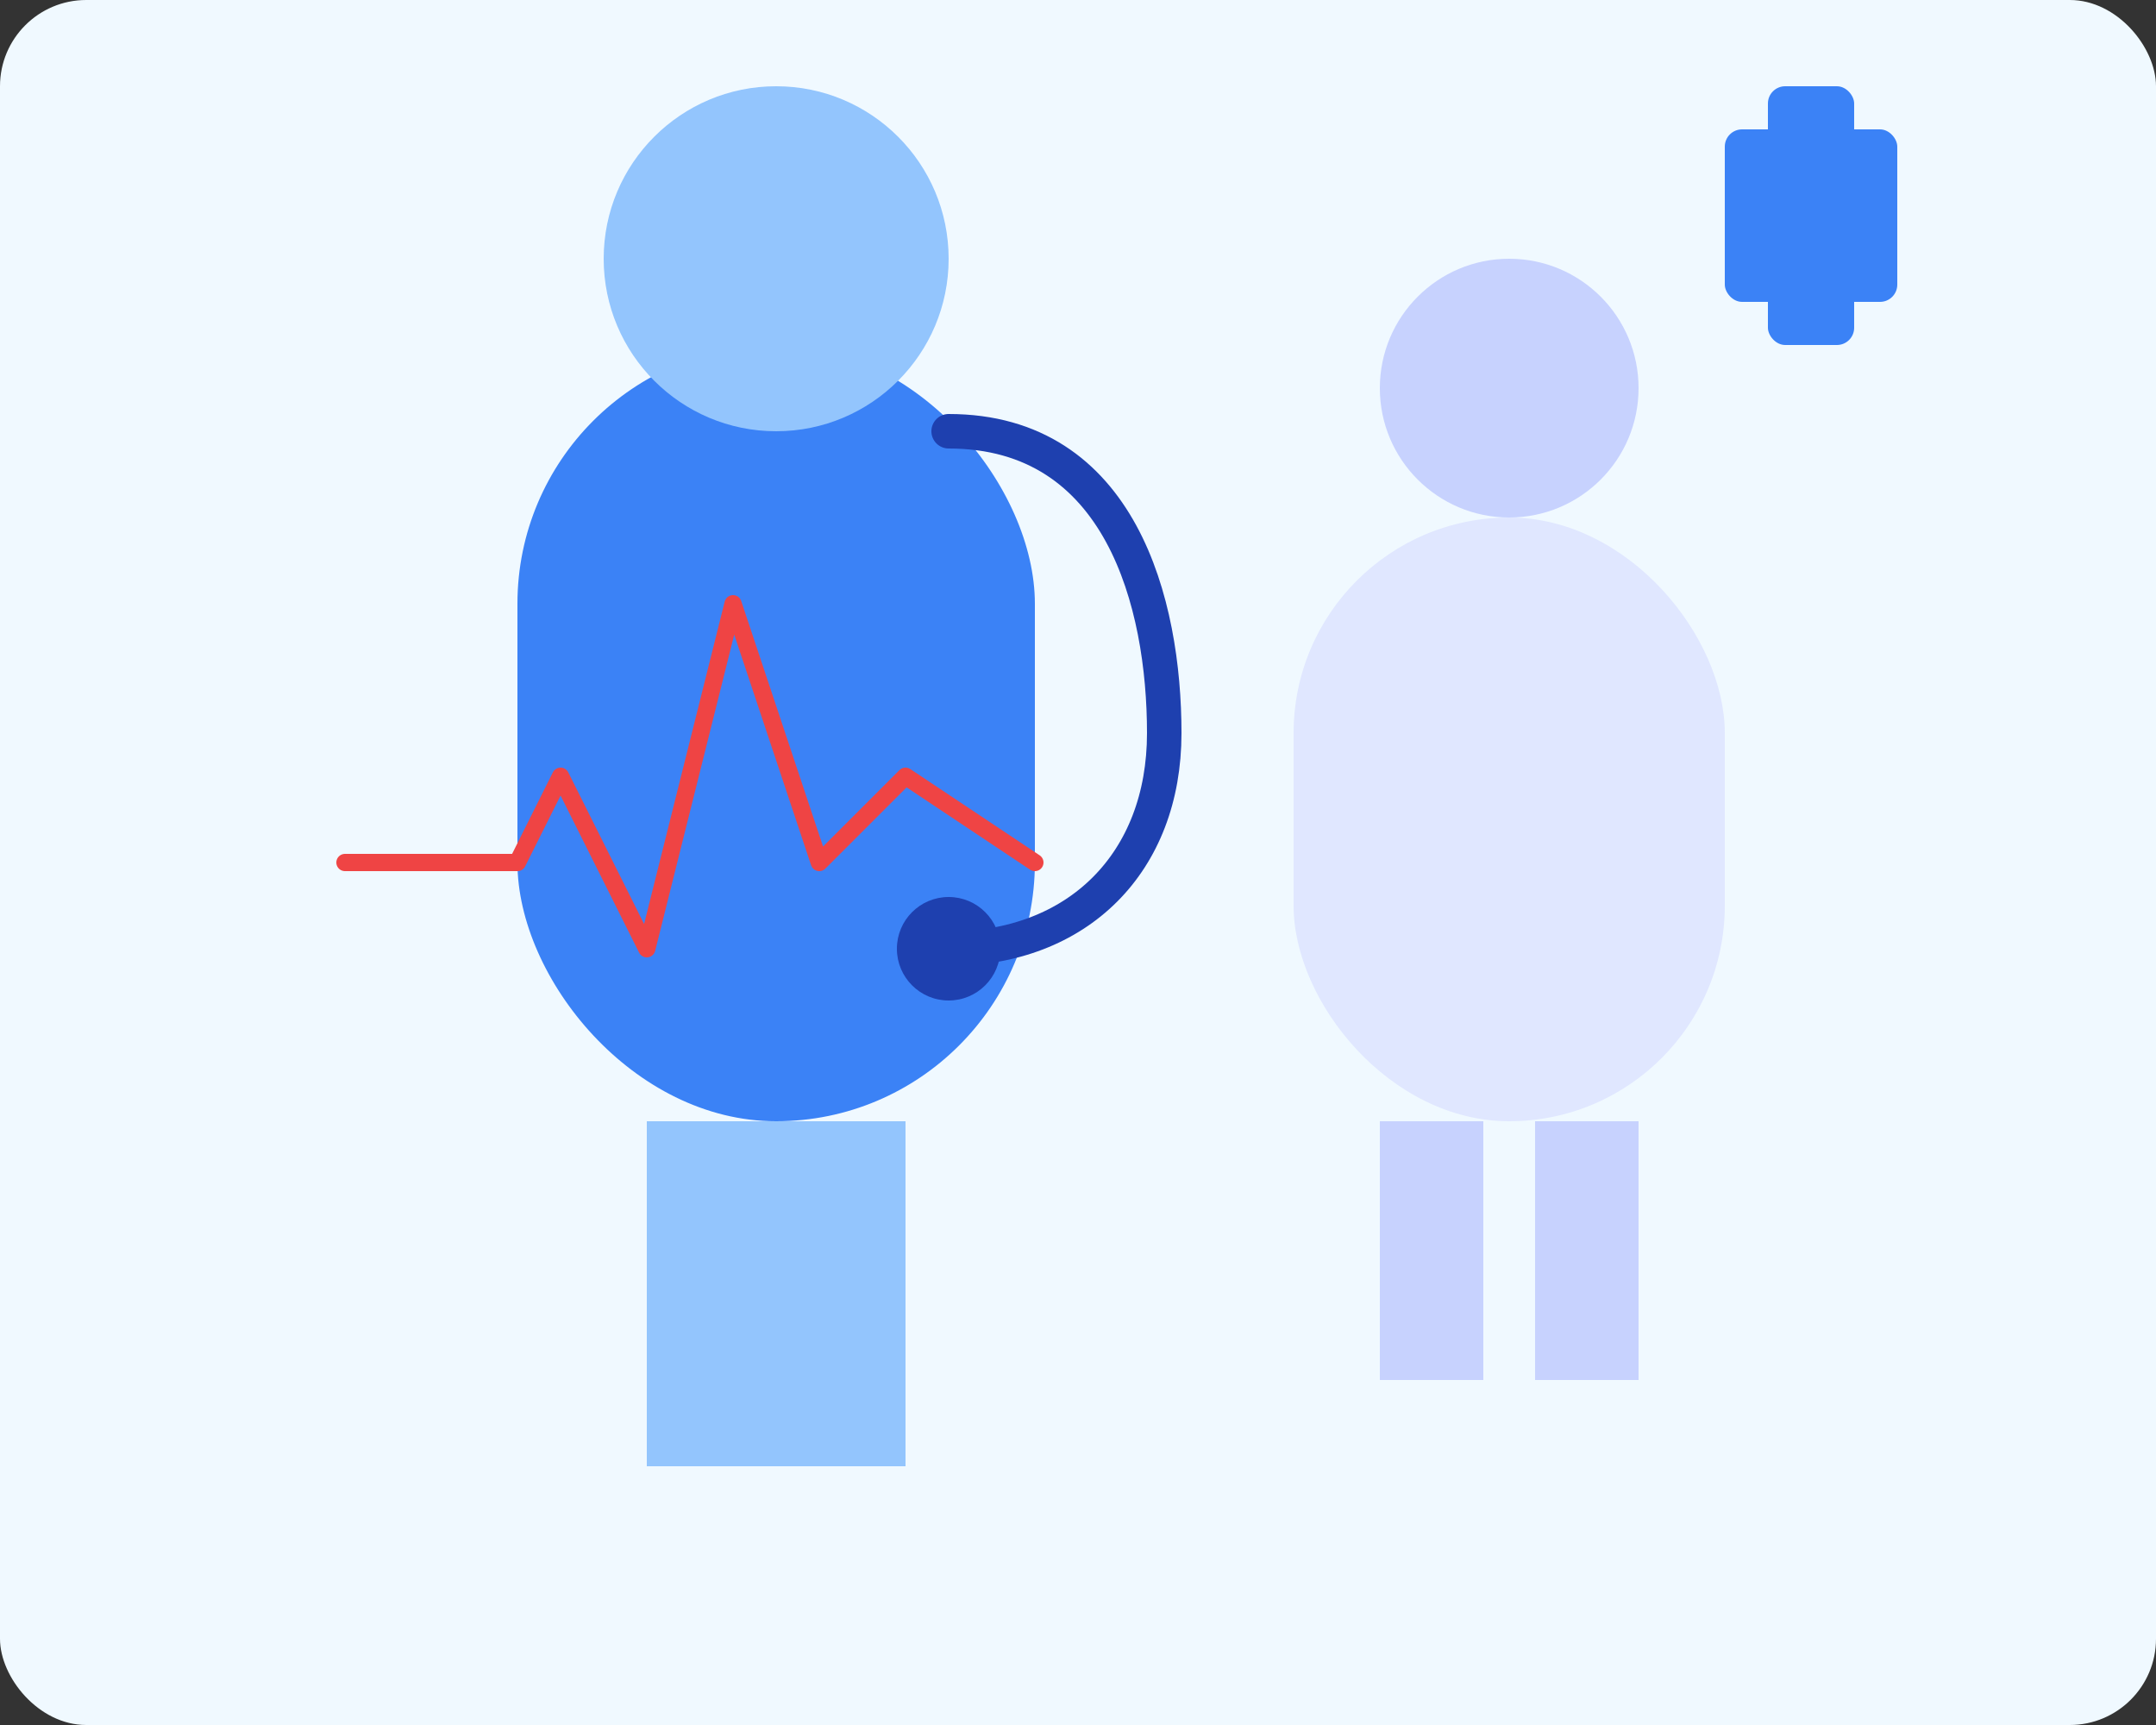 <svg width="250" height="200" viewBox="0 0 250 200" fill="none" xmlns="http://www.w3.org/2000/svg">
  <rect x="0" y="0" width="250" height="200" fill="#333333" stroke="none"/>
  <!-- Background -->
  <rect width="250" height="200" rx="10" fill="#F0F9FF" />
  
  <!-- Doctor -->
  <rect x="60" y="40" width="60" height="90" rx="30" fill="#3B82F6" />
  <circle cx="90" cy="30" r="20" fill="#93C5FD" />
  <rect x="75" y="130" width="15" height="40" fill="#93C5FD" />
  <rect x="90" y="130" width="15" height="40" fill="#93C5FD" />
  
  <!-- Stethoscope -->
  <path d="M110 50C130 50 135 70 135 85C135 100 125 110 110 110" stroke="#1E40AF" stroke-width="4" stroke-linecap="round" />
  <circle cx="110" cy="110" r="6" fill="#1E40AF" />
  
  <!-- Patient -->
  <rect x="150" y="60" width="50" height="70" rx="25" fill="#E0E7FF" />
  <circle cx="175" cy="45" r="15" fill="#C7D2FE" />
  <rect x="160" y="130" width="12" height="30" fill="#C7D2FE" />
  <rect x="178" y="130" width="12" height="30" fill="#C7D2FE" />
  
  <!-- Heartbeat Line -->
  <path d="M40 100H60L65 90L75 110L85 70L95 100L105 90L120 100" stroke="#EF4444" stroke-width="2" stroke-linecap="round" stroke-linejoin="round" />
  
  <!-- Medical Cross -->
  <rect x="200" y="15" width="20" height="20" rx="2" fill="#3B82F6" />
  <rect x="205" y="10" width="10" height="30" rx="2" fill="#3B82F6" />
</svg> 